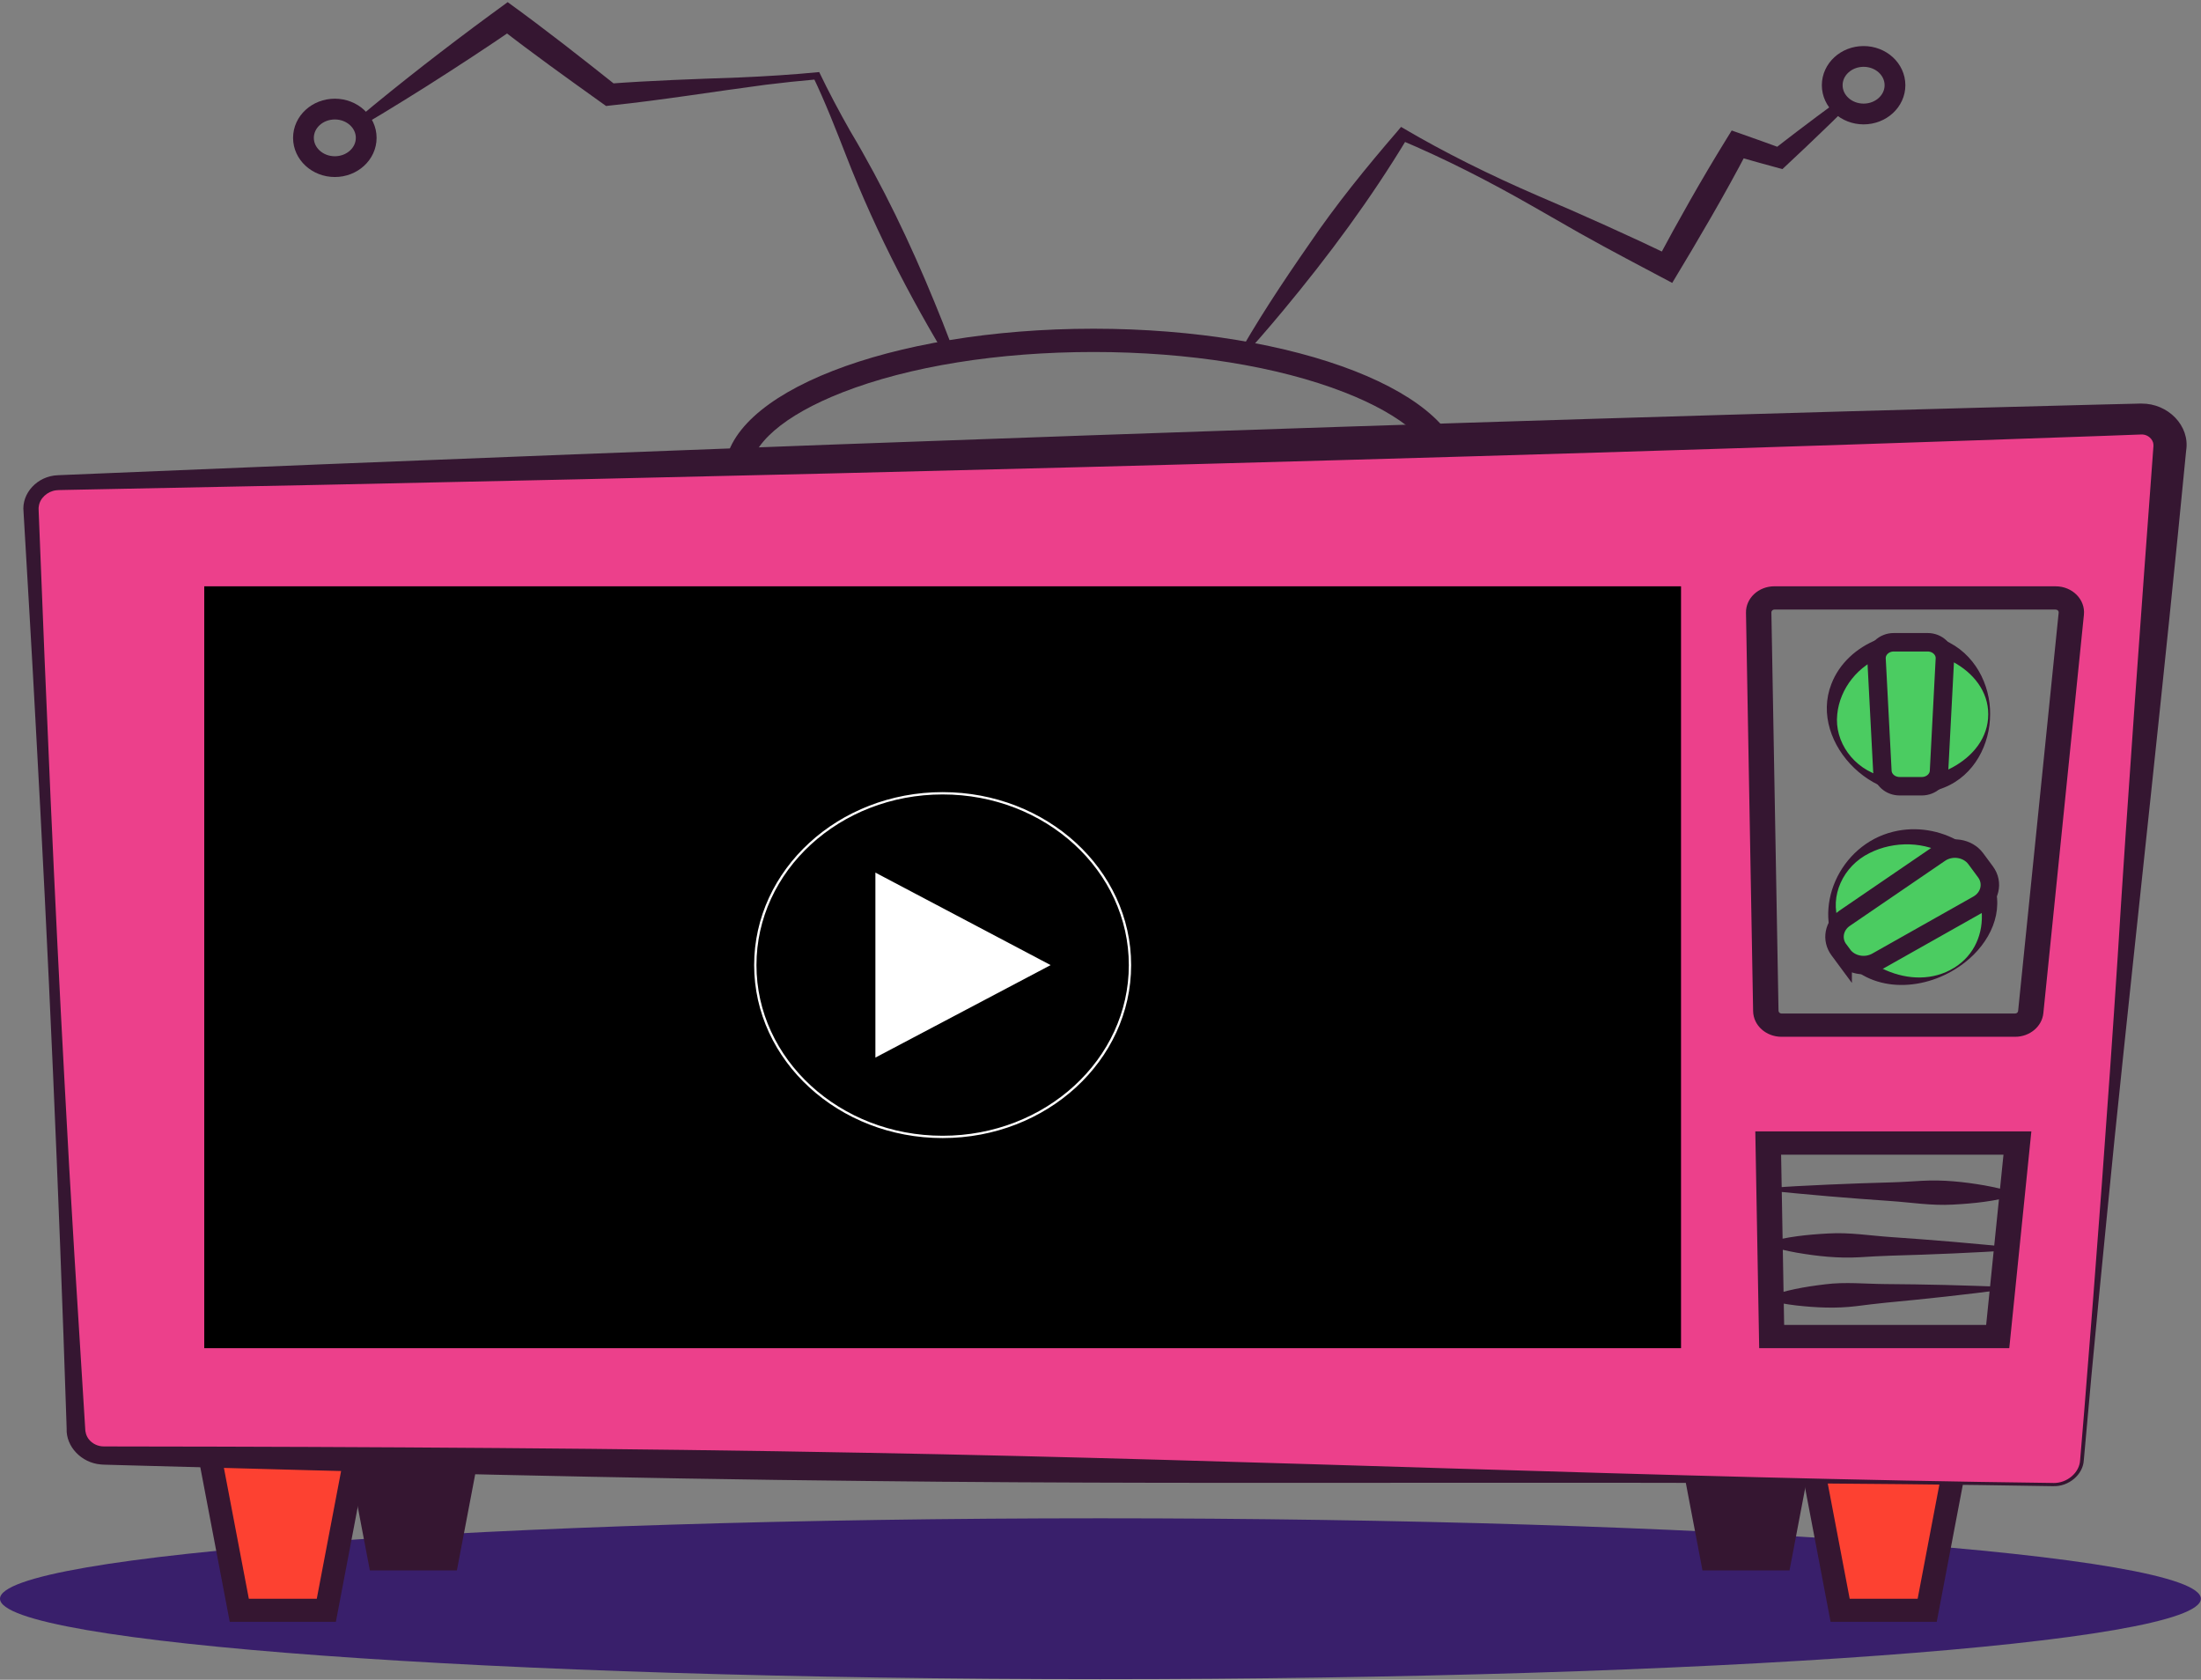 <svg width="954" height="728" viewBox="0 0 954 728" fill="none" xmlns="http://www.w3.org/2000/svg">
<rect x="0" y="0" width="954" height="728" fill="#808080" stroke="none"/>
<path d="M534.52 157.63C544.4 139.739 555.79 122.59 567.52 105.698C579.07 88.687 592.11 72.639 605.66 56.93L607.27 55.004C626.28 66.238 646.17 76.013 666.61 84.854C686.1 93.135 706.36 102.268 725.33 111.375L717.91 113.438C727.37 95.721 737.64 77.508 748.22 60.396L750.59 56.554C753.44 57.526 760.84 60.204 763.75 61.212C766.75 62.276 769.75 63.367 772.73 64.468L768.05 65.367C771.7 62.561 775.29 59.699 778.98 56.93C790.01 48.557 801.13 40.295 812.65 32.491L813.4 33.234C800.38 47.09 786.54 60.25 772.57 73.29C766.1 71.547 757.71 69.218 751.2 67.32L757.72 64.954C747.65 84.285 736.14 103.836 724.8 122.608C711.53 115.547 697.94 108.486 684.85 101.122C680.42 98.591 668.58 91.814 664 89.201C645.47 78.609 626.45 68.842 606.58 60.488L610.13 59.69C594.29 86.009 575.91 110.87 556.03 134.759C549.38 142.728 542.61 150.624 535.4 158.189L534.49 157.63H534.52Z" fill="#351631"/>
<path d="M807.76 49.401C815.271 49.401 821.36 43.817 821.36 36.929C821.36 30.041 815.271 24.458 807.76 24.458C800.249 24.458 794.16 30.041 794.16 36.929C794.16 43.817 800.249 49.401 807.76 49.401Z" fill="#7C7C7C" stroke="#351631" stroke-width="9" stroke-miterlimit="10"/>
<path d="M416.91 165.801C397.15 134.328 379.94 101.553 366.69 67.329C362.37 56.251 357.67 44.201 352.51 33.472L354.2 34.38C346.71 35.031 339.23 35.82 331.77 36.746C309.56 39.662 286.96 43.394 264.69 45.705L262.7 45.935L260.91 44.66C245.94 33.949 230.81 23.146 216.34 11.857L223.56 11.958C210.93 20.615 198.09 29.006 185.13 37.241C172.09 45.439 159 53.537 145.45 61.038L144.78 60.24C150.46 55.16 156.3 50.281 162.19 45.439C180.97 30.052 200.31 15.26 220.05 0.936C236.2 12.61 251.94 24.999 267.47 37.342L263.69 36.287C282.32 34.884 301.4 34.252 320.1 33.591C331.43 33.114 343.85 32.344 355.07 31.235C359.07 39.598 363.85 48.585 368.48 56.728C382.72 80.608 394.64 105.561 405.07 131.018C409.72 142.334 414.16 153.733 417.91 165.406L416.9 165.81L416.91 165.801Z" fill="#351631"/>
<path d="M145.13 72.217C152.641 72.217 158.73 66.633 158.73 59.745C158.73 52.857 152.641 47.273 145.13 47.273C137.619 47.273 131.53 52.857 131.53 59.745C131.53 66.633 137.619 72.217 145.13 72.217Z" fill="#7C7C7C" stroke="#351631" stroke-width="9" stroke-miterlimit="10"/>
<path d="M473.97 262.301C559.237 262.301 628.36 236.603 628.36 204.903C628.36 173.204 559.237 147.506 473.97 147.506C388.703 147.506 319.58 173.204 319.58 204.903C319.58 236.603 388.703 262.301 473.97 262.301Z" fill="#7C7C7C"/>
<path d="M473.97 152.55C515.23 152.55 553.85 158.758 582.72 170.028C608.23 179.987 622.86 192.698 622.86 204.903C622.86 217.109 608.23 229.81 582.72 239.778C553.85 251.049 515.23 257.257 473.97 257.257C432.71 257.257 394.09 251.049 365.22 239.778C339.71 229.819 325.08 217.109 325.08 204.903C325.08 192.698 339.71 179.997 365.22 170.028C394.09 158.758 432.71 152.55 473.97 152.55ZM473.97 142.462C385.66 142.462 314.08 170.423 314.08 204.903C314.08 239.384 385.67 267.345 473.97 267.345C562.27 267.345 633.86 239.384 633.86 204.903C633.86 170.423 562.27 142.462 473.97 142.462Z" fill="#351631"/>
<path d="M476.97 727.725C740.393 727.725 953.94 712.12 953.94 692.869C953.94 673.618 740.393 658.012 476.97 658.012C213.547 658.012 0 673.618 0 692.869C0 712.12 213.547 727.725 476.97 727.725Z" fill="#391F6B"/>
<path d="M141.44 697.885H103.72L88.53 618.139H156.63L141.44 697.885Z" fill="#FD4131" stroke="#351631" stroke-width="10" stroke-miterlimit="10"/>
<path d="M835.32 697.885H797.59L782.41 618.139H850.5L835.32 697.885Z" fill="#FD4131" stroke="#351631" stroke-width="10" stroke-miterlimit="10"/>
<path d="M198.04 680.59H160.31L145.13 600.844H213.22L198.04 680.59Z" fill="#351631"/>
<path d="M775.65 680.59H737.92L722.74 600.844H790.83L775.65 680.59Z" fill="#351631"/>
<path d="M889.92 643.404L45.05 630.822C38.55 630.721 33.26 626.008 32.96 620.047L13.46 220.942C13.15 214.67 18.49 209.379 25.34 209.168L927.86 181.601C935.2 181.381 941.11 187.058 940.53 193.771L902.38 633.023C901.86 638.956 896.41 643.496 889.92 643.404Z" fill="#EC408B"/>
<path d="M889.91 644.092C719.44 641.13 546.38 643.844 375.87 641.845C271.17 640.818 159.54 637.947 54.69 635.031L49.34 634.885L46.66 634.811L45.32 634.775C45.12 634.775 44.86 634.765 44.54 634.738L43.64 634.674C35.22 633.968 28.54 626.842 28.89 619.139L28.81 616.681C25.48 515.431 21.01 413.621 15.39 312.5C14.06 287.263 11.68 246.959 10.2 221.786C9.32 213.799 16.16 206.288 25.04 205.958C25.57 205.921 25.95 205.912 26.42 205.894L29.09 205.784C320.44 193.55 620.36 182.72 911.93 175.283L922.64 175.026L925.32 174.962L926.66 174.925L927.33 174.907C927.5 174.907 927.84 174.907 928.21 174.907C939.75 174.815 949.28 184.554 947.56 195.274C938.35 290.885 926.37 397.995 916.54 493.477C912.13 537.917 907.3 585.832 903.42 630.437L903.2 632.885C902.85 639.075 896.71 644.321 889.92 644.082L889.91 644.092ZM889.93 642.716C895.89 642.863 901.36 638.287 901.6 632.775L901.81 630.327L903.45 610.748C908.7 545.803 913.66 479.685 917.88 414.777C921.99 348.136 928.41 260.549 933.32 194.247L933.37 193.633C933.39 193.431 933.41 193.193 933.39 193.147C933.41 192.633 933.34 192.12 933.18 191.634C932.42 189.543 930.25 188.076 927.78 188.314L927.11 188.342L925.77 188.387L923.09 188.488L912.39 188.883C620.92 199.254 320.89 206.737 29.29 212.313L26.61 212.368C25.83 212.396 25.1 212.377 24.36 212.478C20.54 212.927 17.2 215.963 16.81 219.539C16.66 220.117 16.77 220.915 16.76 221.52L16.86 223.978C20.02 305.218 23.57 388.183 27.99 469.267C30.52 518.081 33.86 569.949 36.91 618.809C36.91 620.625 37.38 622.312 38.5 623.779C39.98 625.659 42.39 626.851 44.88 626.86C45 626.87 45.19 626.879 45.44 626.87H46.78C47.82 626.897 53.52 626.87 54.81 626.888C159.79 627.007 271.33 627.64 376.06 629.639C546.56 632.711 719.41 640.598 889.91 642.698L889.93 642.716Z" fill="#351631"/>
<path d="M772.18 444.287C768.49 444.287 765.44 441.536 765.38 438.152L762.29 265.474C762.26 263.786 762.95 262.2 764.24 260.999C765.53 259.797 767.25 259.137 769.09 259.137H891.03C892.97 259.137 894.75 259.861 896.05 261.173C897.35 262.484 897.97 264.181 897.79 265.951L880.21 438.629C879.88 441.848 876.97 444.287 873.44 444.287H772.18Z" fill="#7C7C7C"/>
<path d="M891.02 264.19C891.4 264.19 891.72 264.318 891.98 264.575C892.24 264.832 892.35 265.144 892.31 265.483L874.73 438.161C874.67 438.776 874.11 439.243 873.44 439.243H772.18C771.48 439.243 770.89 438.721 770.88 438.07L767.79 265.391C767.79 265.061 767.91 264.777 768.16 264.538C768.41 264.3 768.72 264.181 769.08 264.181H891.02M891.02 254.093H769.08C762.21 254.093 756.67 259.256 756.78 265.556L759.87 438.235C759.98 444.388 765.45 449.331 772.17 449.331H873.43C879.78 449.331 885.08 444.902 885.67 439.106L903.25 266.428C903.92 259.816 898.25 254.103 891.01 254.103L891.02 254.093Z" fill="#351631"/>
<path d="M767.91 579.239L766.41 495.375H874.43L865.89 579.239H767.91Z" fill="#7C7C7C"/>
<path d="M868.39 500.419L860.88 574.195H773.32L772 500.419H868.39ZM880.47 490.332H760.82L762.5 584.282H870.9L880.47 490.332Z" fill="#351631"/>
<path d="M728.62 254.102H88.53V584.282H728.62V254.102Z" fill="black"/>
<path d="M828.18 340.744C846.969 340.744 862.2 326.777 862.2 309.547C862.2 292.317 846.969 278.349 828.18 278.349C809.391 278.349 794.16 292.317 794.16 309.547C794.16 326.777 809.391 340.744 828.18 340.744Z" fill="#4BCC61"/>
<path d="M862.59 309.547C862.61 322.266 855.97 336.058 842.55 341.368C814.02 352.895 783.72 322.101 793.78 296.479C800.6 278.578 823.84 269.215 842.68 277.441C855.97 283.044 862.73 296.745 862.6 309.547H862.59ZM861.79 309.547C861.79 289.619 835.73 277.203 816.75 284.264C805.38 288.152 797.43 298.469 796.34 309.547C795.01 321.413 803.37 333.261 816 336.498C835.51 341.79 861.78 329.841 861.79 309.547Z" fill="#351631"/>
<path d="M832.97 340.744H823.38C819.38 340.744 816.09 337.865 815.9 334.206L813.36 285.539C813.16 281.623 816.56 278.349 820.84 278.349H835.51C839.78 278.349 843.19 281.623 842.99 285.539L840.45 334.206C840.26 337.865 836.97 340.744 832.97 340.744Z" fill="#4BCC61" stroke="#351631" stroke-width="8" stroke-miterlimit="10"/>
<path d="M828.18 425.084C846.969 425.084 862.2 411.117 862.2 393.887C862.2 376.657 846.969 362.689 828.18 362.689C809.391 362.689 794.16 376.657 794.16 393.887C794.16 411.117 809.391 425.084 828.18 425.084Z" fill="#4BCC61"/>
<path d="M847.49 420.013C831.07 430.284 808.44 429.835 797.26 413.108C785.01 394.043 797.14 366.146 820.67 360.442C840.65 355.573 862.15 367.962 865.29 386.871C867.69 400.104 859.12 412.924 847.49 420.004V420.013ZM847.04 419.408C865.02 408.229 861.61 381.479 844.58 371.034C834.68 364.587 820.92 364.34 810.31 369.723C798.87 375.335 792.83 388.412 797.02 399.765C803.19 417.546 828.72 430.779 847.04 419.399V419.408Z" fill="#351631"/>
<path d="M798.69 413.86L797.03 411.613C793.75 407.175 794.86 401.159 799.55 397.949L840.82 369.759C845.81 366.348 852.9 367.448 856.39 372.171L860.61 377.884C864.1 382.607 862.59 389.054 857.29 392.043L813.46 416.767C808.48 419.573 801.97 418.289 798.69 413.851V413.86Z" fill="#4BCC61" stroke="#351631" stroke-width="8" stroke-miterlimit="10"/>
<path d="M765.43 514.862C782.88 513.716 802.02 512.909 819.57 512.432C824.08 512.313 828.59 512.001 833.11 511.745C842.18 511.24 851.17 512.185 860.1 513.725C864.59 514.542 869.07 515.523 873.54 517.063L873.52 518.072C864.6 520.649 855.57 521.584 846.38 522.061C837.34 522.602 828.36 521.117 819.38 520.502C812.65 520.062 799.1 519.026 792.39 518.439C783.4 517.641 774.4 516.853 765.41 515.871L765.43 514.862Z" fill="#351631"/>
<path d="M873.52 541.768C856.07 542.915 836.93 543.722 819.38 544.198C814.87 544.318 810.36 544.629 805.84 544.886C796.77 545.391 787.78 544.446 778.85 542.905C774.36 542.089 769.88 541.108 765.41 539.567L765.43 538.559C774.35 535.982 783.38 535.046 792.57 534.57C801.61 534.029 810.59 535.514 819.57 536.129C826.3 536.569 839.85 537.605 846.56 538.192C855.55 538.99 864.55 539.778 873.54 540.76L873.52 541.768Z" fill="#351631"/>
<path d="M869.28 558.789C852.63 561.008 834.34 562.989 817.54 564.557C813.22 564.96 808.92 565.547 804.61 566.07C795.95 567.134 787.25 566.748 778.58 565.767C774.22 565.235 769.84 564.529 765.44 563.273L765.39 562.264C773.74 559.146 782.33 557.651 791.12 556.606C799.75 555.506 808.47 556.432 817.13 556.496C823.61 556.524 836.69 556.716 843.17 556.89C851.86 557.138 860.54 557.358 869.23 557.789L869.28 558.798V558.789Z" fill="#351631"/>
<path d="M408.58 492.725C453.426 492.725 489.78 459.387 489.78 418.262C489.78 377.137 453.426 343.798 408.58 343.798C363.734 343.798 327.38 377.137 327.38 418.262C327.38 459.387 363.734 492.725 408.58 492.725Z" stroke="white" stroke-miterlimit="10"/>
<path d="M379.43 458.345V378.178L455.39 418.262L379.43 458.345Z" fill="white"/>
</svg>
